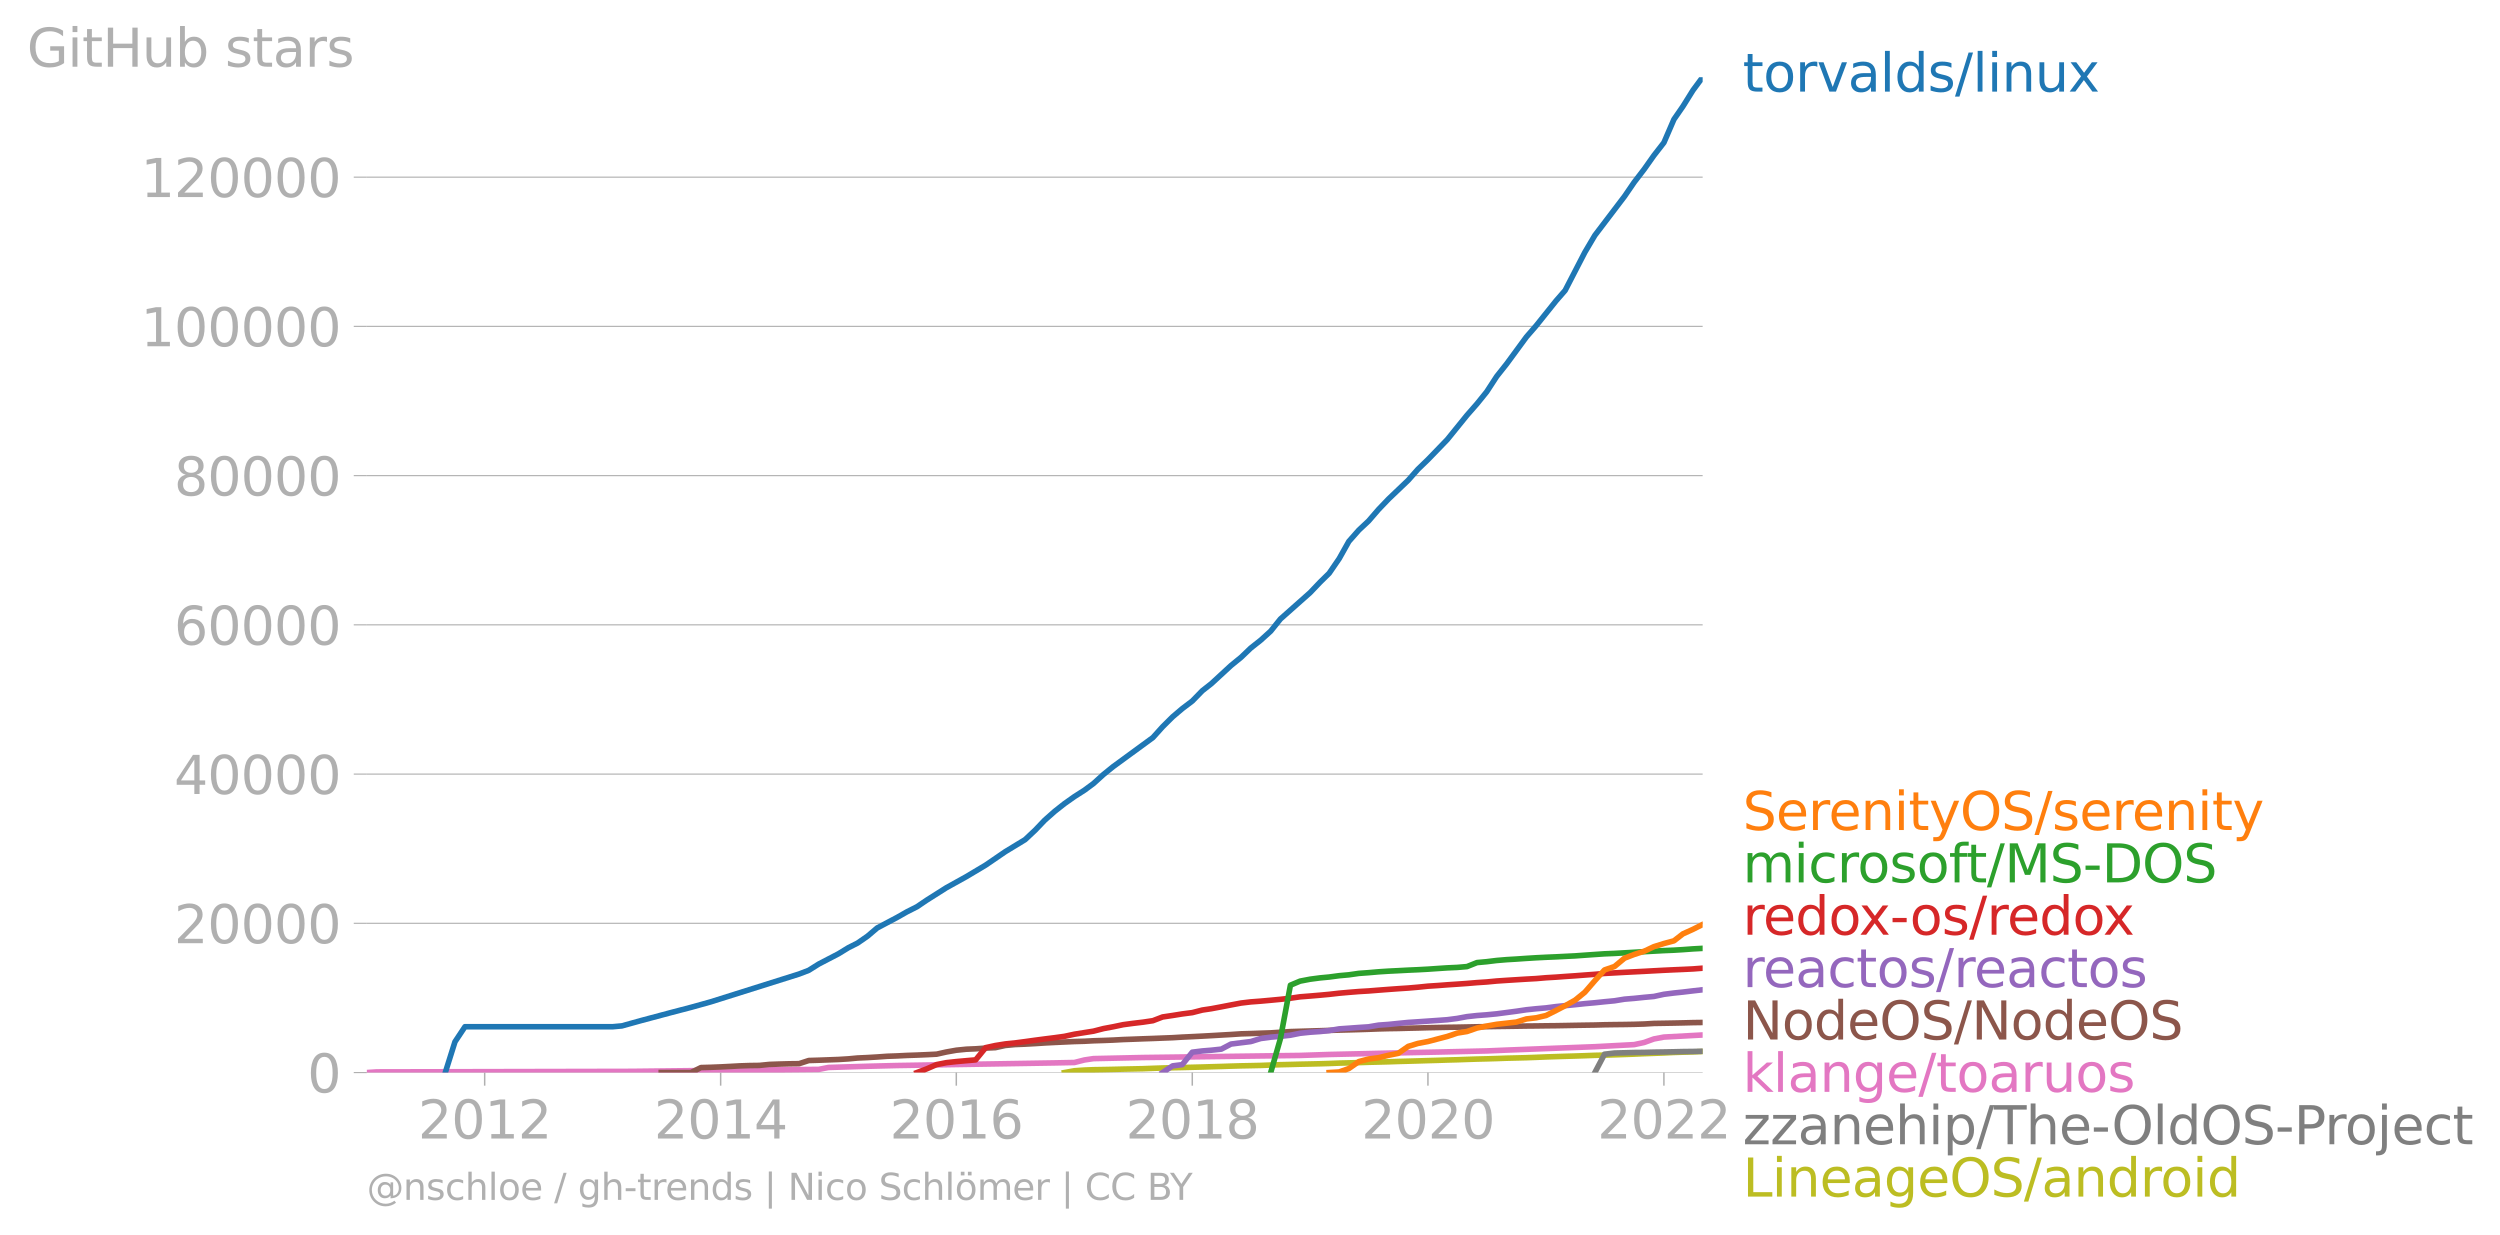 <?xml version="1.0" encoding="utf-8" standalone="no"?>
<!DOCTYPE svg PUBLIC "-//W3C//DTD SVG 1.1//EN"
  "http://www.w3.org/Graphics/SVG/1.1/DTD/svg11.dtd">
<svg xmlns:xlink="http://www.w3.org/1999/xlink" width="668.359pt" height="330.271pt" viewBox="0 0 668.359 330.271" xmlns="http://www.w3.org/2000/svg" version="1.1">
 <defs>
  <style type="text/css">*{stroke-linejoin: round; stroke-linecap: butt}</style>
 </defs>
 <g id="figure_1">
  <g id="patch_1">
   <path d="M 0 330.271 
L 668.359 330.271 
L 668.359 0 
L 0 0 
L 0 330.271 
z
" style="fill: none"/>
  </g>
  <g id="axes_1">
   <g id="patch_2">
    <path d="M 98.073 286.743 
L 455.193 286.743 
L 455.193 20.631 
L 98.073 20.631 
L 98.073 286.743 
z
" style="fill: none"/>
   </g>
   <g id="matplotlib.axis_1">
    <g id="xtick_1">
     <g id="line2d_1">
      <defs>
       <path id="m0964dd6531" d="M 0 0 
L 0 3.5 
" style="stroke: #b0b0b0; stroke-width: 0.4"/>
      </defs>
      <g>
       <use xlink:href="#m0964dd6531" x="129.574" y="286.743" style="fill: #b0b0b0; stroke: #b0b0b0; stroke-width: 0.4"/>
      </g>
     </g>
     <g id="text_1">
      <!-- 2012 -->
      <g style="fill: #b0b0b0" transform="translate(111.759 304.381)scale(0.14 -0.14)">
       <defs>
        <path id="DejaVuSans-32" d="M 1228 531 
L 3431 531 
L 3431 0 
L 469 0 
L 469 531 
Q 828 903 1448 1529 
Q 2069 2156 2228 2338 
Q 2531 2678 2651 2914 
Q 2772 3150 2772 3378 
Q 2772 3750 2511 3984 
Q 2250 4219 1831 4219 
Q 1534 4219 1204 4116 
Q 875 4013 500 3803 
L 500 4441 
Q 881 4594 1212 4672 
Q 1544 4750 1819 4750 
Q 2544 4750 2975 4387 
Q 3406 4025 3406 3419 
Q 3406 3131 3298 2873 
Q 3191 2616 2906 2266 
Q 2828 2175 2409 1742 
Q 1991 1309 1228 531 
z
" transform="scale(0.016)"/>
        <path id="DejaVuSans-30" d="M 2034 4250 
Q 1547 4250 1301 3770 
Q 1056 3291 1056 2328 
Q 1056 1369 1301 889 
Q 1547 409 2034 409 
Q 2525 409 2770 889 
Q 3016 1369 3016 2328 
Q 3016 3291 2770 3770 
Q 2525 4250 2034 4250 
z
M 2034 4750 
Q 2819 4750 3233 4129 
Q 3647 3509 3647 2328 
Q 3647 1150 3233 529 
Q 2819 -91 2034 -91 
Q 1250 -91 836 529 
Q 422 1150 422 2328 
Q 422 3509 836 4129 
Q 1250 4750 2034 4750 
z
" transform="scale(0.016)"/>
        <path id="DejaVuSans-31" d="M 794 531 
L 1825 531 
L 1825 4091 
L 703 3866 
L 703 4441 
L 1819 4666 
L 2450 4666 
L 2450 531 
L 3481 531 
L 3481 0 
L 794 0 
L 794 531 
z
" transform="scale(0.016)"/>
       </defs>
       <use xlink:href="#DejaVuSans-32"/>
       <use xlink:href="#DejaVuSans-30" x="63.623"/>
       <use xlink:href="#DejaVuSans-31" x="127.246"/>
       <use xlink:href="#DejaVuSans-32" x="190.869"/>
      </g>
     </g>
    </g>
    <g id="xtick_2">
     <g id="line2d_2">
      <g>
       <use xlink:href="#m0964dd6531" x="192.661" y="286.743" style="fill: #b0b0b0; stroke: #b0b0b0; stroke-width: 0.4"/>
      </g>
     </g>
     <g id="text_2">
      <!-- 2014 -->
      <g style="fill: #b0b0b0" transform="translate(174.846 304.381)scale(0.14 -0.14)">
       <defs>
        <path id="DejaVuSans-34" d="M 2419 4116 
L 825 1625 
L 2419 1625 
L 2419 4116 
z
M 2253 4666 
L 3047 4666 
L 3047 1625 
L 3713 1625 
L 3713 1100 
L 3047 1100 
L 3047 0 
L 2419 0 
L 2419 1100 
L 313 1100 
L 313 1709 
L 2253 4666 
z
" transform="scale(0.016)"/>
       </defs>
       <use xlink:href="#DejaVuSans-32"/>
       <use xlink:href="#DejaVuSans-30" x="63.623"/>
       <use xlink:href="#DejaVuSans-31" x="127.246"/>
       <use xlink:href="#DejaVuSans-34" x="190.869"/>
      </g>
     </g>
    </g>
    <g id="xtick_3">
     <g id="line2d_3">
      <g>
       <use xlink:href="#m0964dd6531" x="255.662" y="286.743" style="fill: #b0b0b0; stroke: #b0b0b0; stroke-width: 0.4"/>
      </g>
     </g>
     <g id="text_3">
      <!-- 2016 -->
      <g style="fill: #b0b0b0" transform="translate(237.847 304.381)scale(0.14 -0.14)">
       <defs>
        <path id="DejaVuSans-36" d="M 2113 2584 
Q 1688 2584 1439 2293 
Q 1191 2003 1191 1497 
Q 1191 994 1439 701 
Q 1688 409 2113 409 
Q 2538 409 2786 701 
Q 3034 994 3034 1497 
Q 3034 2003 2786 2293 
Q 2538 2584 2113 2584 
z
M 3366 4563 
L 3366 3988 
Q 3128 4100 2886 4159 
Q 2644 4219 2406 4219 
Q 1781 4219 1451 3797 
Q 1122 3375 1075 2522 
Q 1259 2794 1537 2939 
Q 1816 3084 2150 3084 
Q 2853 3084 3261 2657 
Q 3669 2231 3669 1497 
Q 3669 778 3244 343 
Q 2819 -91 2113 -91 
Q 1303 -91 875 529 
Q 447 1150 447 2328 
Q 447 3434 972 4092 
Q 1497 4750 2381 4750 
Q 2619 4750 2861 4703 
Q 3103 4656 3366 4563 
z
" transform="scale(0.016)"/>
       </defs>
       <use xlink:href="#DejaVuSans-32"/>
       <use xlink:href="#DejaVuSans-30" x="63.623"/>
       <use xlink:href="#DejaVuSans-31" x="127.246"/>
       <use xlink:href="#DejaVuSans-36" x="190.869"/>
      </g>
     </g>
    </g>
    <g id="xtick_4">
     <g id="line2d_4">
      <g>
       <use xlink:href="#m0964dd6531" x="318.749" y="286.743" style="fill: #b0b0b0; stroke: #b0b0b0; stroke-width: 0.4"/>
      </g>
     </g>
     <g id="text_4">
      <!-- 2018 -->
      <g style="fill: #b0b0b0" transform="translate(300.934 304.381)scale(0.14 -0.14)">
       <defs>
        <path id="DejaVuSans-38" d="M 2034 2216 
Q 1584 2216 1326 1975 
Q 1069 1734 1069 1313 
Q 1069 891 1326 650 
Q 1584 409 2034 409 
Q 2484 409 2743 651 
Q 3003 894 3003 1313 
Q 3003 1734 2745 1975 
Q 2488 2216 2034 2216 
z
M 1403 2484 
Q 997 2584 770 2862 
Q 544 3141 544 3541 
Q 544 4100 942 4425 
Q 1341 4750 2034 4750 
Q 2731 4750 3128 4425 
Q 3525 4100 3525 3541 
Q 3525 3141 3298 2862 
Q 3072 2584 2669 2484 
Q 3125 2378 3379 2068 
Q 3634 1759 3634 1313 
Q 3634 634 3220 271 
Q 2806 -91 2034 -91 
Q 1263 -91 848 271 
Q 434 634 434 1313 
Q 434 1759 690 2068 
Q 947 2378 1403 2484 
z
M 1172 3481 
Q 1172 3119 1398 2916 
Q 1625 2713 2034 2713 
Q 2441 2713 2670 2916 
Q 2900 3119 2900 3481 
Q 2900 3844 2670 4047 
Q 2441 4250 2034 4250 
Q 1625 4250 1398 4047 
Q 1172 3844 1172 3481 
z
" transform="scale(0.016)"/>
       </defs>
       <use xlink:href="#DejaVuSans-32"/>
       <use xlink:href="#DejaVuSans-30" x="63.623"/>
       <use xlink:href="#DejaVuSans-31" x="127.246"/>
       <use xlink:href="#DejaVuSans-38" x="190.869"/>
      </g>
     </g>
    </g>
    <g id="xtick_5">
     <g id="line2d_5">
      <g>
       <use xlink:href="#m0964dd6531" x="381.75" y="286.743" style="fill: #b0b0b0; stroke: #b0b0b0; stroke-width: 0.4"/>
      </g>
     </g>
     <g id="text_5">
      <!-- 2020 -->
      <g style="fill: #b0b0b0" transform="translate(363.935 304.381)scale(0.14 -0.14)">
       <use xlink:href="#DejaVuSans-32"/>
       <use xlink:href="#DejaVuSans-30" x="63.623"/>
       <use xlink:href="#DejaVuSans-32" x="127.246"/>
       <use xlink:href="#DejaVuSans-30" x="190.869"/>
      </g>
     </g>
    </g>
    <g id="xtick_6">
     <g id="line2d_6">
      <g>
       <use xlink:href="#m0964dd6531" x="444.837" y="286.743" style="fill: #b0b0b0; stroke: #b0b0b0; stroke-width: 0.4"/>
      </g>
     </g>
     <g id="text_6">
      <!-- 2022 -->
      <g style="fill: #b0b0b0" transform="translate(427.022 304.381)scale(0.14 -0.14)">
       <use xlink:href="#DejaVuSans-32"/>
       <use xlink:href="#DejaVuSans-30" x="63.623"/>
       <use xlink:href="#DejaVuSans-32" x="127.246"/>
       <use xlink:href="#DejaVuSans-32" x="190.869"/>
      </g>
     </g>
    </g>
   </g>
   <g id="matplotlib.axis_2">
    <g id="ytick_1">
     <g id="line2d_7">
      <path d="M 98.073 286.743 
L 455.193 286.743 
" clip-path="url(#pb797d789a6)" style="fill: none; stroke: #b0b0b0; stroke-width: 0.3; stroke-linecap: square"/>
     </g>
     <g id="line2d_8">
      <defs>
       <path id="m29c79abe06" d="M 0 0 
L -3.5 0 
" style="stroke: #b0b0b0; stroke-width: 0.3"/>
      </defs>
      <g>
       <use xlink:href="#m29c79abe06" x="98.073" y="286.743" style="fill: #b0b0b0; stroke: #b0b0b0; stroke-width: 0.3"/>
      </g>
     </g>
     <g id="text_7">
      <!-- 0 -->
      <g style="fill: #b0b0b0" transform="translate(82.166 292.062)scale(0.14 -0.14)">
       <use xlink:href="#DejaVuSans-30"/>
      </g>
     </g>
    </g>
    <g id="ytick_2">
     <g id="line2d_9">
      <path d="M 98.073 246.846 
L 455.193 246.846 
" clip-path="url(#pb797d789a6)" style="fill: none; stroke: #b0b0b0; stroke-width: 0.3; stroke-linecap: square"/>
     </g>
     <g id="line2d_10">
      <g>
       <use xlink:href="#m29c79abe06" x="98.073" y="246.846" style="fill: #b0b0b0; stroke: #b0b0b0; stroke-width: 0.3"/>
      </g>
     </g>
     <g id="text_8">
      <!-- 20000 -->
      <g style="fill: #b0b0b0" transform="translate(46.536 252.165)scale(0.14 -0.14)">
       <use xlink:href="#DejaVuSans-32"/>
       <use xlink:href="#DejaVuSans-30" x="63.623"/>
       <use xlink:href="#DejaVuSans-30" x="127.246"/>
       <use xlink:href="#DejaVuSans-30" x="190.869"/>
       <use xlink:href="#DejaVuSans-30" x="254.492"/>
      </g>
     </g>
    </g>
    <g id="ytick_3">
     <g id="line2d_11">
      <path d="M 98.073 206.949 
L 455.193 206.949 
" clip-path="url(#pb797d789a6)" style="fill: none; stroke: #b0b0b0; stroke-width: 0.3; stroke-linecap: square"/>
     </g>
     <g id="line2d_12">
      <g>
       <use xlink:href="#m29c79abe06" x="98.073" y="206.949" style="fill: #b0b0b0; stroke: #b0b0b0; stroke-width: 0.3"/>
      </g>
     </g>
     <g id="text_9">
      <!-- 40000 -->
      <g style="fill: #b0b0b0" transform="translate(46.536 212.268)scale(0.14 -0.14)">
       <use xlink:href="#DejaVuSans-34"/>
       <use xlink:href="#DejaVuSans-30" x="63.623"/>
       <use xlink:href="#DejaVuSans-30" x="127.246"/>
       <use xlink:href="#DejaVuSans-30" x="190.869"/>
       <use xlink:href="#DejaVuSans-30" x="254.492"/>
      </g>
     </g>
    </g>
    <g id="ytick_4">
     <g id="line2d_13">
      <path d="M 98.073 167.052 
L 455.193 167.052 
" clip-path="url(#pb797d789a6)" style="fill: none; stroke: #b0b0b0; stroke-width: 0.3; stroke-linecap: square"/>
     </g>
     <g id="line2d_14">
      <g>
       <use xlink:href="#m29c79abe06" x="98.073" y="167.052" style="fill: #b0b0b0; stroke: #b0b0b0; stroke-width: 0.3"/>
      </g>
     </g>
     <g id="text_10">
      <!-- 60000 -->
      <g style="fill: #b0b0b0" transform="translate(46.536 172.371)scale(0.14 -0.14)">
       <use xlink:href="#DejaVuSans-36"/>
       <use xlink:href="#DejaVuSans-30" x="63.623"/>
       <use xlink:href="#DejaVuSans-30" x="127.246"/>
       <use xlink:href="#DejaVuSans-30" x="190.869"/>
       <use xlink:href="#DejaVuSans-30" x="254.492"/>
      </g>
     </g>
    </g>
    <g id="ytick_5">
     <g id="line2d_15">
      <path d="M 98.073 127.155 
L 455.193 127.155 
" clip-path="url(#pb797d789a6)" style="fill: none; stroke: #b0b0b0; stroke-width: 0.3; stroke-linecap: square"/>
     </g>
     <g id="line2d_16">
      <g>
       <use xlink:href="#m29c79abe06" x="98.073" y="127.155" style="fill: #b0b0b0; stroke: #b0b0b0; stroke-width: 0.3"/>
      </g>
     </g>
     <g id="text_11">
      <!-- 80000 -->
      <g style="fill: #b0b0b0" transform="translate(46.536 132.474)scale(0.14 -0.14)">
       <use xlink:href="#DejaVuSans-38"/>
       <use xlink:href="#DejaVuSans-30" x="63.623"/>
       <use xlink:href="#DejaVuSans-30" x="127.246"/>
       <use xlink:href="#DejaVuSans-30" x="190.869"/>
       <use xlink:href="#DejaVuSans-30" x="254.492"/>
      </g>
     </g>
    </g>
    <g id="ytick_6">
     <g id="line2d_17">
      <path d="M 98.073 87.258 
L 455.193 87.258 
" clip-path="url(#pb797d789a6)" style="fill: none; stroke: #b0b0b0; stroke-width: 0.3; stroke-linecap: square"/>
     </g>
     <g id="line2d_18">
      <g>
       <use xlink:href="#m29c79abe06" x="98.073" y="87.258" style="fill: #b0b0b0; stroke: #b0b0b0; stroke-width: 0.3"/>
      </g>
     </g>
     <g id="text_12">
      <!-- 100000 -->
      <g style="fill: #b0b0b0" transform="translate(37.628 92.577)scale(0.14 -0.14)">
       <use xlink:href="#DejaVuSans-31"/>
       <use xlink:href="#DejaVuSans-30" x="63.623"/>
       <use xlink:href="#DejaVuSans-30" x="127.246"/>
       <use xlink:href="#DejaVuSans-30" x="190.869"/>
       <use xlink:href="#DejaVuSans-30" x="254.492"/>
       <use xlink:href="#DejaVuSans-30" x="318.115"/>
      </g>
     </g>
    </g>
    <g id="ytick_7">
     <g id="line2d_19">
      <path d="M 98.073 47.361 
L 455.193 47.361 
" clip-path="url(#pb797d789a6)" style="fill: none; stroke: #b0b0b0; stroke-width: 0.3; stroke-linecap: square"/>
     </g>
     <g id="line2d_20">
      <g>
       <use xlink:href="#m29c79abe06" x="98.073" y="47.361" style="fill: #b0b0b0; stroke: #b0b0b0; stroke-width: 0.3"/>
      </g>
     </g>
     <g id="text_13">
      <!-- 120000 -->
      <g style="fill: #b0b0b0" transform="translate(37.628 52.679)scale(0.14 -0.14)">
       <use xlink:href="#DejaVuSans-31"/>
       <use xlink:href="#DejaVuSans-32" x="63.623"/>
       <use xlink:href="#DejaVuSans-30" x="127.246"/>
       <use xlink:href="#DejaVuSans-30" x="190.869"/>
       <use xlink:href="#DejaVuSans-30" x="254.492"/>
       <use xlink:href="#DejaVuSans-30" x="318.115"/>
      </g>
     </g>
    </g>
    <g id="text_14">
     <!-- GitHub stars -->
     <g style="fill: #b0b0b0" transform="translate(7.2 17.838)scale(0.14 -0.14)">
      <defs>
       <path id="DejaVuSans-47" d="M 3809 666 
L 3809 1919 
L 2778 1919 
L 2778 2438 
L 4434 2438 
L 4434 434 
Q 4069 175 3628 42 
Q 3188 -91 2688 -91 
Q 1594 -91 976 548 
Q 359 1188 359 2328 
Q 359 3472 976 4111 
Q 1594 4750 2688 4750 
Q 3144 4750 3555 4637 
Q 3966 4525 4313 4306 
L 4313 3634 
Q 3963 3931 3569 4081 
Q 3175 4231 2741 4231 
Q 1884 4231 1454 3753 
Q 1025 3275 1025 2328 
Q 1025 1384 1454 906 
Q 1884 428 2741 428 
Q 3075 428 3337 486 
Q 3600 544 3809 666 
z
" transform="scale(0.016)"/>
       <path id="DejaVuSans-69" d="M 603 3500 
L 1178 3500 
L 1178 0 
L 603 0 
L 603 3500 
z
M 603 4863 
L 1178 4863 
L 1178 4134 
L 603 4134 
L 603 4863 
z
" transform="scale(0.016)"/>
       <path id="DejaVuSans-74" d="M 1172 4494 
L 1172 3500 
L 2356 3500 
L 2356 3053 
L 1172 3053 
L 1172 1153 
Q 1172 725 1289 603 
Q 1406 481 1766 481 
L 2356 481 
L 2356 0 
L 1766 0 
Q 1100 0 847 248 
Q 594 497 594 1153 
L 594 3053 
L 172 3053 
L 172 3500 
L 594 3500 
L 594 4494 
L 1172 4494 
z
" transform="scale(0.016)"/>
       <path id="DejaVuSans-48" d="M 628 4666 
L 1259 4666 
L 1259 2753 
L 3553 2753 
L 3553 4666 
L 4184 4666 
L 4184 0 
L 3553 0 
L 3553 2222 
L 1259 2222 
L 1259 0 
L 628 0 
L 628 4666 
z
" transform="scale(0.016)"/>
       <path id="DejaVuSans-75" d="M 544 1381 
L 544 3500 
L 1119 3500 
L 1119 1403 
Q 1119 906 1312 657 
Q 1506 409 1894 409 
Q 2359 409 2629 706 
Q 2900 1003 2900 1516 
L 2900 3500 
L 3475 3500 
L 3475 0 
L 2900 0 
L 2900 538 
Q 2691 219 2414 64 
Q 2138 -91 1772 -91 
Q 1169 -91 856 284 
Q 544 659 544 1381 
z
M 1991 3584 
L 1991 3584 
z
" transform="scale(0.016)"/>
       <path id="DejaVuSans-62" d="M 3116 1747 
Q 3116 2381 2855 2742 
Q 2594 3103 2138 3103 
Q 1681 3103 1420 2742 
Q 1159 2381 1159 1747 
Q 1159 1113 1420 752 
Q 1681 391 2138 391 
Q 2594 391 2855 752 
Q 3116 1113 3116 1747 
z
M 1159 2969 
Q 1341 3281 1617 3432 
Q 1894 3584 2278 3584 
Q 2916 3584 3314 3078 
Q 3713 2572 3713 1747 
Q 3713 922 3314 415 
Q 2916 -91 2278 -91 
Q 1894 -91 1617 61 
Q 1341 213 1159 525 
L 1159 0 
L 581 0 
L 581 4863 
L 1159 4863 
L 1159 2969 
z
" transform="scale(0.016)"/>
       <path id="DejaVuSans-20" transform="scale(0.016)"/>
       <path id="DejaVuSans-73" d="M 2834 3397 
L 2834 2853 
Q 2591 2978 2328 3040 
Q 2066 3103 1784 3103 
Q 1356 3103 1142 2972 
Q 928 2841 928 2578 
Q 928 2378 1081 2264 
Q 1234 2150 1697 2047 
L 1894 2003 
Q 2506 1872 2764 1633 
Q 3022 1394 3022 966 
Q 3022 478 2636 193 
Q 2250 -91 1575 -91 
Q 1294 -91 989 -36 
Q 684 19 347 128 
L 347 722 
Q 666 556 975 473 
Q 1284 391 1588 391 
Q 1994 391 2212 530 
Q 2431 669 2431 922 
Q 2431 1156 2273 1281 
Q 2116 1406 1581 1522 
L 1381 1569 
Q 847 1681 609 1914 
Q 372 2147 372 2553 
Q 372 3047 722 3315 
Q 1072 3584 1716 3584 
Q 2034 3584 2315 3537 
Q 2597 3491 2834 3397 
z
" transform="scale(0.016)"/>
       <path id="DejaVuSans-61" d="M 2194 1759 
Q 1497 1759 1228 1600 
Q 959 1441 959 1056 
Q 959 750 1161 570 
Q 1363 391 1709 391 
Q 2188 391 2477 730 
Q 2766 1069 2766 1631 
L 2766 1759 
L 2194 1759 
z
M 3341 1997 
L 3341 0 
L 2766 0 
L 2766 531 
Q 2569 213 2275 61 
Q 1981 -91 1556 -91 
Q 1019 -91 701 211 
Q 384 513 384 1019 
Q 384 1609 779 1909 
Q 1175 2209 1959 2209 
L 2766 2209 
L 2766 2266 
Q 2766 2663 2505 2880 
Q 2244 3097 1772 3097 
Q 1472 3097 1187 3025 
Q 903 2953 641 2809 
L 641 3341 
Q 956 3463 1253 3523 
Q 1550 3584 1831 3584 
Q 2591 3584 2966 3190 
Q 3341 2797 3341 1997 
z
" transform="scale(0.016)"/>
       <path id="DejaVuSans-72" d="M 2631 2963 
Q 2534 3019 2420 3045 
Q 2306 3072 2169 3072 
Q 1681 3072 1420 2755 
Q 1159 2438 1159 1844 
L 1159 0 
L 581 0 
L 581 3500 
L 1159 3500 
L 1159 2956 
Q 1341 3275 1631 3429 
Q 1922 3584 2338 3584 
Q 2397 3584 2469 3576 
Q 2541 3569 2628 3553 
L 2631 2963 
z
" transform="scale(0.016)"/>
      </defs>
      <use xlink:href="#DejaVuSans-47"/>
      <use xlink:href="#DejaVuSans-69" x="77.49"/>
      <use xlink:href="#DejaVuSans-74" x="105.273"/>
      <use xlink:href="#DejaVuSans-48" x="144.482"/>
      <use xlink:href="#DejaVuSans-75" x="219.678"/>
      <use xlink:href="#DejaVuSans-62" x="283.057"/>
      <use xlink:href="#DejaVuSans-20" x="346.533"/>
      <use xlink:href="#DejaVuSans-73" x="378.32"/>
      <use xlink:href="#DejaVuSans-74" x="430.42"/>
      <use xlink:href="#DejaVuSans-61" x="469.629"/>
      <use xlink:href="#DejaVuSans-72" x="530.908"/>
      <use xlink:href="#DejaVuSans-73" x="572.021"/>
     </g>
    </g>
   </g>
   <g id="line2d_21">
    <path d="M 284.573 286.743 
L 287.248 286.259 
L 289.924 286.075 
L 292.34 285.983 
L 295.016 285.938 
L 297.605 285.884 
L 300.28 285.82 
L 302.869 285.766 
L 305.544 285.71 
L 308.22 285.61 
L 310.809 285.521 
L 313.484 285.451 
L 316.073 285.397 
L 318.749 285.329 
L 321.424 285.259 
L 323.841 285.187 
L 326.516 285.11 
L 329.105 285.024 
L 331.78 284.948 
L 334.37 284.896 
L 337.045 284.836 
L 339.72 284.735 
L 342.309 284.639 
L 344.985 284.577 
L 347.574 284.507 
L 350.249 284.453 
L 352.925 284.39 
L 355.341 284.318 
L 358.016 284.214 
L 360.606 284.152 
L 363.281 284.082 
L 365.87 283.997 
L 368.545 283.933 
L 371.221 283.863 
L 373.81 283.775 
L 376.485 283.703 
L 379.074 283.63 
L 381.75 283.546 
L 384.425 283.472 
L 386.928 283.388 
L 389.603 283.318 
L 392.192 283.225 
L 394.868 283.139 
L 397.457 283.075 
L 400.132 282.997 
L 402.807 282.901 
L 405.397 282.838 
L 408.072 282.77 
L 410.661 282.674 
L 413.336 282.562 
L 416.012 282.476 
L 418.428 282.399 
L 421.104 282.321 
L 423.693 282.237 
L 426.368 282.135 
L 428.957 282.08 
L 431.633 282.002 
L 434.308 281.91 
L 436.897 281.814 
L 439.572 281.696 
L 442.161 281.599 
L 444.837 281.497 
L 447.512 281.369 
L 449.929 281.294 
L 452.604 281.214 
L 455.193 281.108 
" clip-path="url(#pb797d789a6)" style="fill: none; stroke: #bcbd22; stroke-width: 1.5; stroke-linecap: square"/>
   </g>
   <g id="line2d_22">
    <path d="M 426.368 286.743 
L 428.957 281.834 
L 431.633 281.521 
L 434.308 281.453 
L 436.897 281.381 
L 439.572 281.353 
L 442.161 281.28 
L 444.837 281.238 
L 447.512 281.188 
L 449.929 281.13 
L 452.604 281.098 
L 455.193 281.05 
" clip-path="url(#pb797d789a6)" style="fill: none; stroke: #7f7f7f; stroke-width: 1.5; stroke-linecap: square"/>
   </g>
   <g id="line2d_23">
    <path d="M 98.073 286.743 
L 100.749 286.568 
L 168.928 286.422 
L 195.336 286.115 
L 218.897 285.89 
L 221.486 285.379 
L 231.928 285.06 
L 239.782 284.862 
L 281.984 284.16 
L 287.248 284.052 
L 289.924 283.374 
L 292.34 283.013 
L 305.544 282.722 
L 347.574 282.163 
L 355.341 281.906 
L 365.87 281.671 
L 376.485 281.421 
L 384.425 281.26 
L 397.457 280.958 
L 402.807 280.735 
L 426.368 279.829 
L 436.897 279.271 
L 439.572 278.696 
L 442.161 277.757 
L 444.837 277.254 
L 455.193 276.693 
L 455.193 276.693 
" clip-path="url(#pb797d789a6)" style="fill: none; stroke: #e377c2; stroke-width: 1.5; stroke-linecap: square"/>
   </g>
   <g id="text_15">
    <!-- torvalds/linux -->
    <g style="fill: #1f77b4" transform="translate(465.907 24.495)scale(0.14 -0.14)">
     <defs>
      <path id="DejaVuSans-6f" d="M 1959 3097 
Q 1497 3097 1228 2736 
Q 959 2375 959 1747 
Q 959 1119 1226 758 
Q 1494 397 1959 397 
Q 2419 397 2687 759 
Q 2956 1122 2956 1747 
Q 2956 2369 2687 2733 
Q 2419 3097 1959 3097 
z
M 1959 3584 
Q 2709 3584 3137 3096 
Q 3566 2609 3566 1747 
Q 3566 888 3137 398 
Q 2709 -91 1959 -91 
Q 1206 -91 779 398 
Q 353 888 353 1747 
Q 353 2609 779 3096 
Q 1206 3584 1959 3584 
z
" transform="scale(0.016)"/>
      <path id="DejaVuSans-76" d="M 191 3500 
L 800 3500 
L 1894 563 
L 2988 3500 
L 3597 3500 
L 2284 0 
L 1503 0 
L 191 3500 
z
" transform="scale(0.016)"/>
      <path id="DejaVuSans-6c" d="M 603 4863 
L 1178 4863 
L 1178 0 
L 603 0 
L 603 4863 
z
" transform="scale(0.016)"/>
      <path id="DejaVuSans-64" d="M 2906 2969 
L 2906 4863 
L 3481 4863 
L 3481 0 
L 2906 0 
L 2906 525 
Q 2725 213 2448 61 
Q 2172 -91 1784 -91 
Q 1150 -91 751 415 
Q 353 922 353 1747 
Q 353 2572 751 3078 
Q 1150 3584 1784 3584 
Q 2172 3584 2448 3432 
Q 2725 3281 2906 2969 
z
M 947 1747 
Q 947 1113 1208 752 
Q 1469 391 1925 391 
Q 2381 391 2643 752 
Q 2906 1113 2906 1747 
Q 2906 2381 2643 2742 
Q 2381 3103 1925 3103 
Q 1469 3103 1208 2742 
Q 947 2381 947 1747 
z
" transform="scale(0.016)"/>
      <path id="DejaVuSans-2f" d="M 1625 4666 
L 2156 4666 
L 531 -594 
L 0 -594 
L 1625 4666 
z
" transform="scale(0.016)"/>
      <path id="DejaVuSans-6e" d="M 3513 2113 
L 3513 0 
L 2938 0 
L 2938 2094 
Q 2938 2591 2744 2837 
Q 2550 3084 2163 3084 
Q 1697 3084 1428 2787 
Q 1159 2491 1159 1978 
L 1159 0 
L 581 0 
L 581 3500 
L 1159 3500 
L 1159 2956 
Q 1366 3272 1645 3428 
Q 1925 3584 2291 3584 
Q 2894 3584 3203 3211 
Q 3513 2838 3513 2113 
z
" transform="scale(0.016)"/>
      <path id="DejaVuSans-78" d="M 3513 3500 
L 2247 1797 
L 3578 0 
L 2900 0 
L 1881 1375 
L 863 0 
L 184 0 
L 1544 1831 
L 300 3500 
L 978 3500 
L 1906 2253 
L 2834 3500 
L 3513 3500 
z
" transform="scale(0.016)"/>
     </defs>
     <use xlink:href="#DejaVuSans-74"/>
     <use xlink:href="#DejaVuSans-6f" x="39.209"/>
     <use xlink:href="#DejaVuSans-72" x="100.391"/>
     <use xlink:href="#DejaVuSans-76" x="141.504"/>
     <use xlink:href="#DejaVuSans-61" x="200.684"/>
     <use xlink:href="#DejaVuSans-6c" x="261.963"/>
     <use xlink:href="#DejaVuSans-64" x="289.746"/>
     <use xlink:href="#DejaVuSans-73" x="353.223"/>
     <use xlink:href="#DejaVuSans-2f" x="405.322"/>
     <use xlink:href="#DejaVuSans-6c" x="439.014"/>
     <use xlink:href="#DejaVuSans-69" x="466.797"/>
     <use xlink:href="#DejaVuSans-6e" x="494.58"/>
     <use xlink:href="#DejaVuSans-75" x="557.959"/>
     <use xlink:href="#DejaVuSans-78" x="621.338"/>
    </g>
   </g>
   <g id="text_16">
    <!-- SerenityOS/serenity -->
    <g style="fill: #ff7f0e" transform="translate(465.907 221.904)scale(0.14 -0.14)">
     <defs>
      <path id="DejaVuSans-53" d="M 3425 4513 
L 3425 3897 
Q 3066 4069 2747 4153 
Q 2428 4238 2131 4238 
Q 1616 4238 1336 4038 
Q 1056 3838 1056 3469 
Q 1056 3159 1242 3001 
Q 1428 2844 1947 2747 
L 2328 2669 
Q 3034 2534 3370 2195 
Q 3706 1856 3706 1288 
Q 3706 609 3251 259 
Q 2797 -91 1919 -91 
Q 1588 -91 1214 -16 
Q 841 59 441 206 
L 441 856 
Q 825 641 1194 531 
Q 1563 422 1919 422 
Q 2459 422 2753 634 
Q 3047 847 3047 1241 
Q 3047 1584 2836 1778 
Q 2625 1972 2144 2069 
L 1759 2144 
Q 1053 2284 737 2584 
Q 422 2884 422 3419 
Q 422 4038 858 4394 
Q 1294 4750 2059 4750 
Q 2388 4750 2728 4690 
Q 3069 4631 3425 4513 
z
" transform="scale(0.016)"/>
      <path id="DejaVuSans-65" d="M 3597 1894 
L 3597 1613 
L 953 1613 
Q 991 1019 1311 708 
Q 1631 397 2203 397 
Q 2534 397 2845 478 
Q 3156 559 3463 722 
L 3463 178 
Q 3153 47 2828 -22 
Q 2503 -91 2169 -91 
Q 1331 -91 842 396 
Q 353 884 353 1716 
Q 353 2575 817 3079 
Q 1281 3584 2069 3584 
Q 2775 3584 3186 3129 
Q 3597 2675 3597 1894 
z
M 3022 2063 
Q 3016 2534 2758 2815 
Q 2500 3097 2075 3097 
Q 1594 3097 1305 2825 
Q 1016 2553 972 2059 
L 3022 2063 
z
" transform="scale(0.016)"/>
      <path id="DejaVuSans-79" d="M 2059 -325 
Q 1816 -950 1584 -1140 
Q 1353 -1331 966 -1331 
L 506 -1331 
L 506 -850 
L 844 -850 
Q 1081 -850 1212 -737 
Q 1344 -625 1503 -206 
L 1606 56 
L 191 3500 
L 800 3500 
L 1894 763 
L 2988 3500 
L 3597 3500 
L 2059 -325 
z
" transform="scale(0.016)"/>
      <path id="DejaVuSans-4f" d="M 2522 4238 
Q 1834 4238 1429 3725 
Q 1025 3213 1025 2328 
Q 1025 1447 1429 934 
Q 1834 422 2522 422 
Q 3209 422 3611 934 
Q 4013 1447 4013 2328 
Q 4013 3213 3611 3725 
Q 3209 4238 2522 4238 
z
M 2522 4750 
Q 3503 4750 4090 4092 
Q 4678 3434 4678 2328 
Q 4678 1225 4090 567 
Q 3503 -91 2522 -91 
Q 1538 -91 948 565 
Q 359 1222 359 2328 
Q 359 3434 948 4092 
Q 1538 4750 2522 4750 
z
" transform="scale(0.016)"/>
     </defs>
     <use xlink:href="#DejaVuSans-53"/>
     <use xlink:href="#DejaVuSans-65" x="63.477"/>
     <use xlink:href="#DejaVuSans-72" x="125"/>
     <use xlink:href="#DejaVuSans-65" x="163.863"/>
     <use xlink:href="#DejaVuSans-6e" x="225.387"/>
     <use xlink:href="#DejaVuSans-69" x="288.766"/>
     <use xlink:href="#DejaVuSans-74" x="316.549"/>
     <use xlink:href="#DejaVuSans-79" x="355.758"/>
     <use xlink:href="#DejaVuSans-4f" x="414.938"/>
     <use xlink:href="#DejaVuSans-53" x="493.648"/>
     <use xlink:href="#DejaVuSans-2f" x="557.125"/>
     <use xlink:href="#DejaVuSans-73" x="590.816"/>
     <use xlink:href="#DejaVuSans-65" x="642.916"/>
     <use xlink:href="#DejaVuSans-72" x="704.439"/>
     <use xlink:href="#DejaVuSans-65" x="743.303"/>
     <use xlink:href="#DejaVuSans-6e" x="804.826"/>
     <use xlink:href="#DejaVuSans-69" x="868.205"/>
     <use xlink:href="#DejaVuSans-74" x="895.988"/>
     <use xlink:href="#DejaVuSans-79" x="935.197"/>
    </g>
   </g>
   <g id="text_17">
    <!-- microsoft/MS-DOS -->
    <g style="fill: #2ca02c" transform="translate(465.907 235.904)scale(0.14 -0.14)">
     <defs>
      <path id="DejaVuSans-6d" d="M 3328 2828 
Q 3544 3216 3844 3400 
Q 4144 3584 4550 3584 
Q 5097 3584 5394 3201 
Q 5691 2819 5691 2113 
L 5691 0 
L 5113 0 
L 5113 2094 
Q 5113 2597 4934 2840 
Q 4756 3084 4391 3084 
Q 3944 3084 3684 2787 
Q 3425 2491 3425 1978 
L 3425 0 
L 2847 0 
L 2847 2094 
Q 2847 2600 2669 2842 
Q 2491 3084 2119 3084 
Q 1678 3084 1418 2786 
Q 1159 2488 1159 1978 
L 1159 0 
L 581 0 
L 581 3500 
L 1159 3500 
L 1159 2956 
Q 1356 3278 1631 3431 
Q 1906 3584 2284 3584 
Q 2666 3584 2933 3390 
Q 3200 3197 3328 2828 
z
" transform="scale(0.016)"/>
      <path id="DejaVuSans-63" d="M 3122 3366 
L 3122 2828 
Q 2878 2963 2633 3030 
Q 2388 3097 2138 3097 
Q 1578 3097 1268 2742 
Q 959 2388 959 1747 
Q 959 1106 1268 751 
Q 1578 397 2138 397 
Q 2388 397 2633 464 
Q 2878 531 3122 666 
L 3122 134 
Q 2881 22 2623 -34 
Q 2366 -91 2075 -91 
Q 1284 -91 818 406 
Q 353 903 353 1747 
Q 353 2603 823 3093 
Q 1294 3584 2113 3584 
Q 2378 3584 2631 3529 
Q 2884 3475 3122 3366 
z
" transform="scale(0.016)"/>
      <path id="DejaVuSans-66" d="M 2375 4863 
L 2375 4384 
L 1825 4384 
Q 1516 4384 1395 4259 
Q 1275 4134 1275 3809 
L 1275 3500 
L 2222 3500 
L 2222 3053 
L 1275 3053 
L 1275 0 
L 697 0 
L 697 3053 
L 147 3053 
L 147 3500 
L 697 3500 
L 697 3744 
Q 697 4328 969 4595 
Q 1241 4863 1831 4863 
L 2375 4863 
z
" transform="scale(0.016)"/>
      <path id="DejaVuSans-4d" d="M 628 4666 
L 1569 4666 
L 2759 1491 
L 3956 4666 
L 4897 4666 
L 4897 0 
L 4281 0 
L 4281 4097 
L 3078 897 
L 2444 897 
L 1241 4097 
L 1241 0 
L 628 0 
L 628 4666 
z
" transform="scale(0.016)"/>
      <path id="DejaVuSans-2d" d="M 313 2009 
L 1997 2009 
L 1997 1497 
L 313 1497 
L 313 2009 
z
" transform="scale(0.016)"/>
      <path id="DejaVuSans-44" d="M 1259 4147 
L 1259 519 
L 2022 519 
Q 2988 519 3436 956 
Q 3884 1394 3884 2338 
Q 3884 3275 3436 3711 
Q 2988 4147 2022 4147 
L 1259 4147 
z
M 628 4666 
L 1925 4666 
Q 3281 4666 3915 4102 
Q 4550 3538 4550 2338 
Q 4550 1131 3912 565 
Q 3275 0 1925 0 
L 628 0 
L 628 4666 
z
" transform="scale(0.016)"/>
     </defs>
     <use xlink:href="#DejaVuSans-6d"/>
     <use xlink:href="#DejaVuSans-69" x="97.412"/>
     <use xlink:href="#DejaVuSans-63" x="125.195"/>
     <use xlink:href="#DejaVuSans-72" x="180.176"/>
     <use xlink:href="#DejaVuSans-6f" x="219.039"/>
     <use xlink:href="#DejaVuSans-73" x="280.221"/>
     <use xlink:href="#DejaVuSans-6f" x="332.32"/>
     <use xlink:href="#DejaVuSans-66" x="393.502"/>
     <use xlink:href="#DejaVuSans-74" x="426.957"/>
     <use xlink:href="#DejaVuSans-2f" x="466.166"/>
     <use xlink:href="#DejaVuSans-4d" x="499.857"/>
     <use xlink:href="#DejaVuSans-53" x="586.137"/>
     <use xlink:href="#DejaVuSans-2d" x="649.613"/>
     <use xlink:href="#DejaVuSans-44" x="685.697"/>
     <use xlink:href="#DejaVuSans-4f" x="762.699"/>
     <use xlink:href="#DejaVuSans-53" x="841.41"/>
    </g>
   </g>
   <g id="text_18">
    <!-- redox-os/redox -->
    <g style="fill: #d62728" transform="translate(465.907 249.904)scale(0.14 -0.14)">
     <use xlink:href="#DejaVuSans-72"/>
     <use xlink:href="#DejaVuSans-65" x="38.863"/>
     <use xlink:href="#DejaVuSans-64" x="100.387"/>
     <use xlink:href="#DejaVuSans-6f" x="163.863"/>
     <use xlink:href="#DejaVuSans-78" x="221.92"/>
     <use xlink:href="#DejaVuSans-2d" x="281.1"/>
     <use xlink:href="#DejaVuSans-6f" x="319.059"/>
     <use xlink:href="#DejaVuSans-73" x="380.24"/>
     <use xlink:href="#DejaVuSans-2f" x="432.34"/>
     <use xlink:href="#DejaVuSans-72" x="466.031"/>
     <use xlink:href="#DejaVuSans-65" x="504.895"/>
     <use xlink:href="#DejaVuSans-64" x="566.418"/>
     <use xlink:href="#DejaVuSans-6f" x="629.895"/>
     <use xlink:href="#DejaVuSans-78" x="687.951"/>
    </g>
   </g>
   <g id="text_19">
    <!-- reactos/reactos -->
    <g style="fill: #9467bd" transform="translate(465.907 263.904)scale(0.14 -0.14)">
     <use xlink:href="#DejaVuSans-72"/>
     <use xlink:href="#DejaVuSans-65" x="38.863"/>
     <use xlink:href="#DejaVuSans-61" x="100.387"/>
     <use xlink:href="#DejaVuSans-63" x="161.666"/>
     <use xlink:href="#DejaVuSans-74" x="216.646"/>
     <use xlink:href="#DejaVuSans-6f" x="255.855"/>
     <use xlink:href="#DejaVuSans-73" x="317.037"/>
     <use xlink:href="#DejaVuSans-2f" x="369.137"/>
     <use xlink:href="#DejaVuSans-72" x="402.828"/>
     <use xlink:href="#DejaVuSans-65" x="441.691"/>
     <use xlink:href="#DejaVuSans-61" x="503.215"/>
     <use xlink:href="#DejaVuSans-63" x="564.494"/>
     <use xlink:href="#DejaVuSans-74" x="619.475"/>
     <use xlink:href="#DejaVuSans-6f" x="658.684"/>
     <use xlink:href="#DejaVuSans-73" x="719.865"/>
    </g>
   </g>
   <g id="text_20">
    <!-- NodeOS/NodeOS -->
    <g style="fill: #8c564b" transform="translate(465.907 277.904)scale(0.14 -0.14)">
     <defs>
      <path id="DejaVuSans-4e" d="M 628 4666 
L 1478 4666 
L 3547 763 
L 3547 4666 
L 4159 4666 
L 4159 0 
L 3309 0 
L 1241 3903 
L 1241 0 
L 628 0 
L 628 4666 
z
" transform="scale(0.016)"/>
     </defs>
     <use xlink:href="#DejaVuSans-4e"/>
     <use xlink:href="#DejaVuSans-6f" x="74.805"/>
     <use xlink:href="#DejaVuSans-64" x="135.986"/>
     <use xlink:href="#DejaVuSans-65" x="199.463"/>
     <use xlink:href="#DejaVuSans-4f" x="260.986"/>
     <use xlink:href="#DejaVuSans-53" x="339.697"/>
     <use xlink:href="#DejaVuSans-2f" x="403.174"/>
     <use xlink:href="#DejaVuSans-4e" x="436.865"/>
     <use xlink:href="#DejaVuSans-6f" x="511.67"/>
     <use xlink:href="#DejaVuSans-64" x="572.852"/>
     <use xlink:href="#DejaVuSans-65" x="636.328"/>
     <use xlink:href="#DejaVuSans-4f" x="697.852"/>
     <use xlink:href="#DejaVuSans-53" x="776.562"/>
    </g>
   </g>
   <g id="text_21">
    <!-- klange/toaruos -->
    <g style="fill: #e377c2" transform="translate(465.907 291.904)scale(0.14 -0.14)">
     <defs>
      <path id="DejaVuSans-6b" d="M 581 4863 
L 1159 4863 
L 1159 1991 
L 2875 3500 
L 3609 3500 
L 1753 1863 
L 3688 0 
L 2938 0 
L 1159 1709 
L 1159 0 
L 581 0 
L 581 4863 
z
" transform="scale(0.016)"/>
      <path id="DejaVuSans-67" d="M 2906 1791 
Q 2906 2416 2648 2759 
Q 2391 3103 1925 3103 
Q 1463 3103 1205 2759 
Q 947 2416 947 1791 
Q 947 1169 1205 825 
Q 1463 481 1925 481 
Q 2391 481 2648 825 
Q 2906 1169 2906 1791 
z
M 3481 434 
Q 3481 -459 3084 -895 
Q 2688 -1331 1869 -1331 
Q 1566 -1331 1297 -1286 
Q 1028 -1241 775 -1147 
L 775 -588 
Q 1028 -725 1275 -790 
Q 1522 -856 1778 -856 
Q 2344 -856 2625 -561 
Q 2906 -266 2906 331 
L 2906 616 
Q 2728 306 2450 153 
Q 2172 0 1784 0 
Q 1141 0 747 490 
Q 353 981 353 1791 
Q 353 2603 747 3093 
Q 1141 3584 1784 3584 
Q 2172 3584 2450 3431 
Q 2728 3278 2906 2969 
L 2906 3500 
L 3481 3500 
L 3481 434 
z
" transform="scale(0.016)"/>
     </defs>
     <use xlink:href="#DejaVuSans-6b"/>
     <use xlink:href="#DejaVuSans-6c" x="57.91"/>
     <use xlink:href="#DejaVuSans-61" x="85.693"/>
     <use xlink:href="#DejaVuSans-6e" x="146.973"/>
     <use xlink:href="#DejaVuSans-67" x="210.352"/>
     <use xlink:href="#DejaVuSans-65" x="273.828"/>
     <use xlink:href="#DejaVuSans-2f" x="335.352"/>
     <use xlink:href="#DejaVuSans-74" x="369.043"/>
     <use xlink:href="#DejaVuSans-6f" x="408.252"/>
     <use xlink:href="#DejaVuSans-61" x="469.434"/>
     <use xlink:href="#DejaVuSans-72" x="530.713"/>
     <use xlink:href="#DejaVuSans-75" x="571.826"/>
     <use xlink:href="#DejaVuSans-6f" x="635.205"/>
     <use xlink:href="#DejaVuSans-73" x="696.387"/>
    </g>
   </g>
   <g id="text_22">
    <!-- zzanehip/The-OldOS-Project -->
    <g style="fill: #7f7f7f" transform="translate(465.907 305.904)scale(0.14 -0.14)">
     <defs>
      <path id="DejaVuSans-7a" d="M 353 3500 
L 3084 3500 
L 3084 2975 
L 922 459 
L 3084 459 
L 3084 0 
L 275 0 
L 275 525 
L 2438 3041 
L 353 3041 
L 353 3500 
z
" transform="scale(0.016)"/>
      <path id="DejaVuSans-68" d="M 3513 2113 
L 3513 0 
L 2938 0 
L 2938 2094 
Q 2938 2591 2744 2837 
Q 2550 3084 2163 3084 
Q 1697 3084 1428 2787 
Q 1159 2491 1159 1978 
L 1159 0 
L 581 0 
L 581 4863 
L 1159 4863 
L 1159 2956 
Q 1366 3272 1645 3428 
Q 1925 3584 2291 3584 
Q 2894 3584 3203 3211 
Q 3513 2838 3513 2113 
z
" transform="scale(0.016)"/>
      <path id="DejaVuSans-70" d="M 1159 525 
L 1159 -1331 
L 581 -1331 
L 581 3500 
L 1159 3500 
L 1159 2969 
Q 1341 3281 1617 3432 
Q 1894 3584 2278 3584 
Q 2916 3584 3314 3078 
Q 3713 2572 3713 1747 
Q 3713 922 3314 415 
Q 2916 -91 2278 -91 
Q 1894 -91 1617 61 
Q 1341 213 1159 525 
z
M 3116 1747 
Q 3116 2381 2855 2742 
Q 2594 3103 2138 3103 
Q 1681 3103 1420 2742 
Q 1159 2381 1159 1747 
Q 1159 1113 1420 752 
Q 1681 391 2138 391 
Q 2594 391 2855 752 
Q 3116 1113 3116 1747 
z
" transform="scale(0.016)"/>
      <path id="DejaVuSans-54" d="M -19 4666 
L 3928 4666 
L 3928 4134 
L 2272 4134 
L 2272 0 
L 1638 0 
L 1638 4134 
L -19 4134 
L -19 4666 
z
" transform="scale(0.016)"/>
      <path id="DejaVuSans-50" d="M 1259 4147 
L 1259 2394 
L 2053 2394 
Q 2494 2394 2734 2622 
Q 2975 2850 2975 3272 
Q 2975 3691 2734 3919 
Q 2494 4147 2053 4147 
L 1259 4147 
z
M 628 4666 
L 2053 4666 
Q 2838 4666 3239 4311 
Q 3641 3956 3641 3272 
Q 3641 2581 3239 2228 
Q 2838 1875 2053 1875 
L 1259 1875 
L 1259 0 
L 628 0 
L 628 4666 
z
" transform="scale(0.016)"/>
      <path id="DejaVuSans-6a" d="M 603 3500 
L 1178 3500 
L 1178 -63 
Q 1178 -731 923 -1031 
Q 669 -1331 103 -1331 
L -116 -1331 
L -116 -844 
L 38 -844 
Q 366 -844 484 -692 
Q 603 -541 603 -63 
L 603 3500 
z
M 603 4863 
L 1178 4863 
L 1178 4134 
L 603 4134 
L 603 4863 
z
" transform="scale(0.016)"/>
     </defs>
     <use xlink:href="#DejaVuSans-7a"/>
     <use xlink:href="#DejaVuSans-7a" x="52.49"/>
     <use xlink:href="#DejaVuSans-61" x="104.98"/>
     <use xlink:href="#DejaVuSans-6e" x="166.26"/>
     <use xlink:href="#DejaVuSans-65" x="229.639"/>
     <use xlink:href="#DejaVuSans-68" x="291.162"/>
     <use xlink:href="#DejaVuSans-69" x="354.541"/>
     <use xlink:href="#DejaVuSans-70" x="382.324"/>
     <use xlink:href="#DejaVuSans-2f" x="445.801"/>
     <use xlink:href="#DejaVuSans-54" x="479.492"/>
     <use xlink:href="#DejaVuSans-68" x="540.576"/>
     <use xlink:href="#DejaVuSans-65" x="603.955"/>
     <use xlink:href="#DejaVuSans-2d" x="665.479"/>
     <use xlink:href="#DejaVuSans-4f" x="704.312"/>
     <use xlink:href="#DejaVuSans-6c" x="783.023"/>
     <use xlink:href="#DejaVuSans-64" x="810.807"/>
     <use xlink:href="#DejaVuSans-4f" x="874.283"/>
     <use xlink:href="#DejaVuSans-53" x="952.994"/>
     <use xlink:href="#DejaVuSans-2d" x="1016.471"/>
     <use xlink:href="#DejaVuSans-50" x="1052.555"/>
     <use xlink:href="#DejaVuSans-72" x="1111.107"/>
     <use xlink:href="#DejaVuSans-6f" x="1149.971"/>
     <use xlink:href="#DejaVuSans-6a" x="1211.152"/>
     <use xlink:href="#DejaVuSans-65" x="1238.936"/>
     <use xlink:href="#DejaVuSans-63" x="1300.459"/>
     <use xlink:href="#DejaVuSans-74" x="1355.439"/>
    </g>
   </g>
   <g id="text_23">
    <!-- LineageOS/android -->
    <g style="fill: #bcbd22" transform="translate(465.907 319.904)scale(0.14 -0.14)">
     <defs>
      <path id="DejaVuSans-4c" d="M 628 4666 
L 1259 4666 
L 1259 531 
L 3531 531 
L 3531 0 
L 628 0 
L 628 4666 
z
" transform="scale(0.016)"/>
     </defs>
     <use xlink:href="#DejaVuSans-4c"/>
     <use xlink:href="#DejaVuSans-69" x="55.713"/>
     <use xlink:href="#DejaVuSans-6e" x="83.496"/>
     <use xlink:href="#DejaVuSans-65" x="146.875"/>
     <use xlink:href="#DejaVuSans-61" x="208.398"/>
     <use xlink:href="#DejaVuSans-67" x="269.678"/>
     <use xlink:href="#DejaVuSans-65" x="333.154"/>
     <use xlink:href="#DejaVuSans-4f" x="394.678"/>
     <use xlink:href="#DejaVuSans-53" x="473.389"/>
     <use xlink:href="#DejaVuSans-2f" x="536.865"/>
     <use xlink:href="#DejaVuSans-61" x="570.557"/>
     <use xlink:href="#DejaVuSans-6e" x="631.836"/>
     <use xlink:href="#DejaVuSans-64" x="695.215"/>
     <use xlink:href="#DejaVuSans-72" x="758.691"/>
     <use xlink:href="#DejaVuSans-6f" x="797.555"/>
     <use xlink:href="#DejaVuSans-69" x="858.736"/>
     <use xlink:href="#DejaVuSans-64" x="886.52"/>
    </g>
   </g>
   <g id="text_24">
    <!-- @nschloe / gh-trends | Nico Schlömer | CC BY -->
    <g style="fill: #b0b0b0" transform="translate(98.073 320.78)scale(0.097 -0.097)">
     <defs>
      <path id="DejaVuSans-40" d="M 2381 1678 
Q 2381 1231 2603 976 
Q 2825 722 3213 722 
Q 3597 722 3817 978 
Q 4038 1234 4038 1678 
Q 4038 2116 3813 2373 
Q 3588 2631 3206 2631 
Q 2828 2631 2604 2375 
Q 2381 2119 2381 1678 
z
M 4084 744 
Q 3897 503 3655 389 
Q 3413 275 3091 275 
Q 2553 275 2217 664 
Q 1881 1053 1881 1678 
Q 1881 2303 2218 2693 
Q 2556 3084 3091 3084 
Q 3413 3084 3656 2967 
Q 3900 2850 4084 2613 
L 4084 3022 
L 4531 3022 
L 4531 722 
Q 4988 791 5245 1139 
Q 5503 1488 5503 2041 
Q 5503 2375 5404 2669 
Q 5306 2963 5106 3213 
Q 4781 3622 4314 3839 
Q 3847 4056 3297 4056 
Q 2913 4056 2559 3954 
Q 2206 3853 1906 3653 
Q 1416 3334 1139 2817 
Q 863 2300 863 1697 
Q 863 1200 1042 765 
Q 1222 331 1563 0 
Q 1891 -325 2322 -495 
Q 2753 -666 3244 -666 
Q 3647 -666 4036 -530 
Q 4425 -394 4750 -141 
L 5031 -488 
Q 4641 -791 4180 -952 
Q 3719 -1113 3244 -1113 
Q 2666 -1113 2153 -908 
Q 1641 -703 1241 -313 
Q 841 78 631 592 
Q 422 1106 422 1697 
Q 422 2266 634 2781 
Q 847 3297 1241 3688 
Q 1644 4084 2172 4295 
Q 2700 4506 3291 4506 
Q 3953 4506 4520 4234 
Q 5088 3963 5472 3463 
Q 5706 3156 5829 2797 
Q 5953 2438 5953 2053 
Q 5953 1231 5456 756 
Q 4959 281 4084 263 
L 4084 744 
z
" transform="scale(0.016)"/>
      <path id="DejaVuSans-7c" d="M 1344 4891 
L 1344 -1509 
L 813 -1509 
L 813 4891 
L 1344 4891 
z
" transform="scale(0.016)"/>
      <path id="DejaVuSans-f6" d="M 1959 3097 
Q 1497 3097 1228 2736 
Q 959 2375 959 1747 
Q 959 1119 1226 758 
Q 1494 397 1959 397 
Q 2419 397 2687 759 
Q 2956 1122 2956 1747 
Q 2956 2369 2687 2733 
Q 2419 3097 1959 3097 
z
M 1959 3584 
Q 2709 3584 3137 3096 
Q 3566 2609 3566 1747 
Q 3566 888 3137 398 
Q 2709 -91 1959 -91 
Q 1206 -91 779 398 
Q 353 888 353 1747 
Q 353 2609 779 3096 
Q 1206 3584 1959 3584 
z
M 2254 4850 
L 2888 4850 
L 2888 4219 
L 2254 4219 
L 2254 4850 
z
M 1032 4850 
L 1666 4850 
L 1666 4219 
L 1032 4219 
L 1032 4850 
z
" transform="scale(0.016)"/>
      <path id="DejaVuSans-43" d="M 4122 4306 
L 4122 3641 
Q 3803 3938 3442 4084 
Q 3081 4231 2675 4231 
Q 1875 4231 1450 3742 
Q 1025 3253 1025 2328 
Q 1025 1406 1450 917 
Q 1875 428 2675 428 
Q 3081 428 3442 575 
Q 3803 722 4122 1019 
L 4122 359 
Q 3791 134 3420 21 
Q 3050 -91 2638 -91 
Q 1578 -91 968 557 
Q 359 1206 359 2328 
Q 359 3453 968 4101 
Q 1578 4750 2638 4750 
Q 3056 4750 3426 4639 
Q 3797 4528 4122 4306 
z
" transform="scale(0.016)"/>
      <path id="DejaVuSans-42" d="M 1259 2228 
L 1259 519 
L 2272 519 
Q 2781 519 3026 730 
Q 3272 941 3272 1375 
Q 3272 1813 3026 2020 
Q 2781 2228 2272 2228 
L 1259 2228 
z
M 1259 4147 
L 1259 2741 
L 2194 2741 
Q 2656 2741 2882 2914 
Q 3109 3088 3109 3444 
Q 3109 3797 2882 3972 
Q 2656 4147 2194 4147 
L 1259 4147 
z
M 628 4666 
L 2241 4666 
Q 2963 4666 3353 4366 
Q 3744 4066 3744 3513 
Q 3744 3084 3544 2831 
Q 3344 2578 2956 2516 
Q 3422 2416 3680 2098 
Q 3938 1781 3938 1306 
Q 3938 681 3513 340 
Q 3088 0 2303 0 
L 628 0 
L 628 4666 
z
" transform="scale(0.016)"/>
      <path id="DejaVuSans-59" d="M -13 4666 
L 666 4666 
L 1959 2747 
L 3244 4666 
L 3922 4666 
L 2272 2222 
L 2272 0 
L 1638 0 
L 1638 2222 
L -13 4666 
z
" transform="scale(0.016)"/>
     </defs>
     <use xlink:href="#DejaVuSans-40"/>
     <use xlink:href="#DejaVuSans-6e" x="100"/>
     <use xlink:href="#DejaVuSans-73" x="163.379"/>
     <use xlink:href="#DejaVuSans-63" x="215.479"/>
     <use xlink:href="#DejaVuSans-68" x="270.459"/>
     <use xlink:href="#DejaVuSans-6c" x="333.838"/>
     <use xlink:href="#DejaVuSans-6f" x="361.621"/>
     <use xlink:href="#DejaVuSans-65" x="422.803"/>
     <use xlink:href="#DejaVuSans-20" x="484.326"/>
     <use xlink:href="#DejaVuSans-2f" x="516.113"/>
     <use xlink:href="#DejaVuSans-20" x="549.805"/>
     <use xlink:href="#DejaVuSans-67" x="581.592"/>
     <use xlink:href="#DejaVuSans-68" x="645.068"/>
     <use xlink:href="#DejaVuSans-2d" x="708.447"/>
     <use xlink:href="#DejaVuSans-74" x="744.531"/>
     <use xlink:href="#DejaVuSans-72" x="783.74"/>
     <use xlink:href="#DejaVuSans-65" x="822.604"/>
     <use xlink:href="#DejaVuSans-6e" x="884.127"/>
     <use xlink:href="#DejaVuSans-64" x="947.506"/>
     <use xlink:href="#DejaVuSans-73" x="1010.982"/>
     <use xlink:href="#DejaVuSans-20" x="1063.082"/>
     <use xlink:href="#DejaVuSans-7c" x="1094.869"/>
     <use xlink:href="#DejaVuSans-20" x="1128.561"/>
     <use xlink:href="#DejaVuSans-4e" x="1160.348"/>
     <use xlink:href="#DejaVuSans-69" x="1235.152"/>
     <use xlink:href="#DejaVuSans-63" x="1262.936"/>
     <use xlink:href="#DejaVuSans-6f" x="1317.916"/>
     <use xlink:href="#DejaVuSans-20" x="1379.098"/>
     <use xlink:href="#DejaVuSans-53" x="1410.885"/>
     <use xlink:href="#DejaVuSans-63" x="1474.361"/>
     <use xlink:href="#DejaVuSans-68" x="1529.342"/>
     <use xlink:href="#DejaVuSans-6c" x="1592.721"/>
     <use xlink:href="#DejaVuSans-f6" x="1620.504"/>
     <use xlink:href="#DejaVuSans-6d" x="1681.686"/>
     <use xlink:href="#DejaVuSans-65" x="1779.098"/>
     <use xlink:href="#DejaVuSans-72" x="1840.621"/>
     <use xlink:href="#DejaVuSans-20" x="1881.734"/>
     <use xlink:href="#DejaVuSans-7c" x="1913.521"/>
     <use xlink:href="#DejaVuSans-20" x="1947.213"/>
     <use xlink:href="#DejaVuSans-43" x="1979"/>
     <use xlink:href="#DejaVuSans-43" x="2048.824"/>
     <use xlink:href="#DejaVuSans-20" x="2118.648"/>
     <use xlink:href="#DejaVuSans-42" x="2150.436"/>
     <use xlink:href="#DejaVuSans-59" x="2213.539"/>
    </g>
   </g>
   <g id="line2d_24">
    <path d="M 176.781 286.743 
L 179.456 286.735 
L 182.132 286.735 
L 184.721 286.735 
L 187.396 285.409 
L 189.985 285.337 
L 192.661 285.229 
L 195.336 285.094 
L 197.753 284.958 
L 200.428 284.868 
L 203.017 284.832 
L 205.692 284.565 
L 208.281 284.473 
L 210.957 284.4 
L 213.632 284.366 
L 216.221 283.522 
L 218.897 283.442 
L 221.486 283.346 
L 224.161 283.246 
L 226.837 283.081 
L 229.253 282.856 
L 231.928 282.734 
L 234.517 282.58 
L 237.193 282.389 
L 239.782 282.297 
L 242.457 282.163 
L 245.133 282.072 
L 247.722 281.962 
L 250.397 281.826 
L 252.986 281.246 
L 255.662 280.771 
L 258.337 280.5 
L 260.84 280.392 
L 263.515 280.202 
L 266.104 280.083 
L 268.78 279.496 
L 271.369 279.255 
L 274.044 279.145 
L 276.719 278.997 
L 279.309 278.828 
L 281.984 278.69 
L 284.573 278.571 
L 287.248 278.449 
L 289.924 278.373 
L 292.34 278.245 
L 295.016 278.16 
L 297.605 278.058 
L 300.28 277.914 
L 302.869 277.822 
L 305.544 277.719 
L 308.22 277.627 
L 310.809 277.523 
L 313.484 277.42 
L 316.073 277.264 
L 318.749 277.138 
L 321.424 277.001 
L 323.841 276.871 
L 326.516 276.715 
L 329.105 276.568 
L 331.78 276.39 
L 334.37 276.316 
L 337.045 276.219 
L 339.72 276.131 
L 342.309 275.963 
L 344.985 275.788 
L 347.574 275.71 
L 350.249 275.63 
L 352.925 275.552 
L 355.341 275.473 
L 358.016 275.395 
L 360.606 275.327 
L 363.281 275.253 
L 365.87 275.171 
L 368.545 275.07 
L 371.221 274.998 
L 373.81 274.958 
L 376.485 274.884 
L 379.074 274.826 
L 381.75 274.75 
L 384.425 274.697 
L 386.928 274.645 
L 389.603 274.609 
L 392.192 274.557 
L 394.868 274.503 
L 397.457 274.471 
L 400.132 274.425 
L 402.807 274.389 
L 405.397 274.347 
L 408.072 274.304 
L 410.661 274.28 
L 413.336 274.242 
L 416.012 274.214 
L 418.428 274.17 
L 421.104 274.118 
L 423.693 274.074 
L 426.368 274.034 
L 428.957 273.962 
L 431.633 273.923 
L 434.308 273.891 
L 436.897 273.843 
L 439.572 273.763 
L 442.161 273.607 
L 444.837 273.561 
L 447.512 273.512 
L 449.929 273.46 
L 452.604 273.39 
L 455.193 273.35 
" clip-path="url(#pb797d789a6)" style="fill: none; stroke: #8c564b; stroke-width: 1.5; stroke-linecap: square"/>
   </g>
   <g id="line2d_25">
    <path d="M 310.809 286.743 
L 313.484 284.954 
L 316.073 284.627 
L 318.749 281.296 
L 321.424 280.966 
L 323.841 280.767 
L 326.516 280.478 
L 329.105 279.119 
L 331.78 278.778 
L 334.37 278.457 
L 337.045 277.639 
L 339.72 277.28 
L 342.309 277.058 
L 344.985 276.759 
L 347.574 276.237 
L 350.249 275.957 
L 352.925 275.774 
L 355.341 275.522 
L 358.016 275.062 
L 360.606 274.882 
L 363.281 274.687 
L 365.87 274.519 
L 368.545 274.062 
L 371.221 273.869 
L 373.81 273.603 
L 376.485 273.338 
L 379.074 273.17 
L 381.75 272.985 
L 384.425 272.799 
L 386.928 272.614 
L 389.603 272.269 
L 392.192 271.79 
L 394.868 271.497 
L 397.457 271.301 
L 400.132 271.042 
L 402.807 270.691 
L 405.397 270.348 
L 408.072 269.953 
L 410.661 269.683 
L 413.336 269.45 
L 416.012 269.099 
L 418.428 268.854 
L 421.104 268.598 
L 423.693 268.317 
L 426.368 268.08 
L 428.957 267.808 
L 431.633 267.553 
L 434.308 267.12 
L 436.897 266.907 
L 439.572 266.631 
L 442.161 266.394 
L 444.837 265.817 
L 447.512 265.474 
L 449.929 265.223 
L 452.604 264.902 
L 455.193 264.607 
" clip-path="url(#pb797d789a6)" style="fill: none; stroke: #9467bd; stroke-width: 1.5; stroke-linecap: square"/>
   </g>
   <g id="line2d_26">
    <path d="M 245.133 286.743 
L 247.722 285.764 
L 250.397 284.609 
L 252.986 284.1 
L 255.662 283.807 
L 258.337 283.568 
L 260.84 283.352 
L 263.515 280.079 
L 266.104 279.514 
L 268.78 279.085 
L 271.369 278.824 
L 274.044 278.469 
L 276.719 278.098 
L 279.309 277.757 
L 281.984 277.42 
L 284.573 277.06 
L 287.248 276.484 
L 289.924 276.057 
L 292.34 275.674 
L 295.016 274.986 
L 297.605 274.501 
L 300.28 273.94 
L 302.869 273.593 
L 305.544 273.274 
L 308.22 272.877 
L 310.809 271.882 
L 313.484 271.481 
L 316.073 271.066 
L 318.749 270.719 
L 321.424 270.033 
L 323.841 269.671 
L 326.516 269.169 
L 329.105 268.666 
L 331.78 268.159 
L 334.37 267.852 
L 337.045 267.651 
L 339.72 267.409 
L 342.309 267.164 
L 344.985 266.867 
L 347.574 266.494 
L 350.249 266.284 
L 352.925 266.055 
L 355.341 265.833 
L 358.016 265.526 
L 360.606 265.297 
L 363.281 265.081 
L 365.87 264.928 
L 368.545 264.714 
L 371.221 264.509 
L 373.81 264.321 
L 376.485 264.146 
L 379.074 263.922 
L 381.75 263.647 
L 384.425 263.473 
L 386.928 263.282 
L 389.603 263.104 
L 392.192 262.921 
L 394.868 262.695 
L 397.457 262.524 
L 400.132 262.269 
L 402.807 262.089 
L 405.397 261.927 
L 408.072 261.76 
L 410.661 261.618 
L 413.336 261.391 
L 416.012 261.231 
L 418.428 261.052 
L 421.104 260.87 
L 423.693 260.671 
L 426.368 260.477 
L 428.957 260.24 
L 431.633 260.094 
L 434.308 259.945 
L 436.897 259.815 
L 439.572 259.679 
L 442.161 259.536 
L 444.837 259.394 
L 447.512 259.268 
L 449.929 259.165 
L 452.604 259.037 
L 455.193 258.839 
" clip-path="url(#pb797d789a6)" style="fill: none; stroke: #d62728; stroke-width: 1.5; stroke-linecap: square"/>
   </g>
   <g id="line2d_27">
    <path d="M 339.72 286.743 
L 342.309 277.685 
L 344.985 263.384 
L 347.574 262.296 
L 350.249 261.784 
L 352.925 261.431 
L 355.341 261.203 
L 358.016 260.846 
L 360.606 260.613 
L 363.281 260.228 
L 365.87 260.04 
L 368.545 259.807 
L 371.221 259.635 
L 373.81 259.506 
L 376.485 259.364 
L 379.074 259.25 
L 381.75 259.103 
L 384.425 258.919 
L 386.928 258.754 
L 389.603 258.632 
L 392.192 258.411 
L 394.868 257.341 
L 397.457 257.104 
L 400.132 256.777 
L 402.807 256.555 
L 405.397 256.4 
L 408.072 256.214 
L 410.661 256.055 
L 413.336 255.919 
L 416.012 255.805 
L 418.428 255.682 
L 421.104 255.55 
L 423.693 255.362 
L 426.368 255.175 
L 428.957 254.999 
L 431.633 254.89 
L 434.308 254.736 
L 436.897 254.582 
L 439.572 254.423 
L 442.161 254.281 
L 444.837 254.136 
L 447.512 254.024 
L 449.929 253.876 
L 452.604 253.679 
L 455.193 253.537 
" clip-path="url(#pb797d789a6)" style="fill: none; stroke: #2ca02c; stroke-width: 1.5; stroke-linecap: square"/>
   </g>
   <g id="line2d_28">
    <path d="M 355.341 286.743 
L 358.016 286.582 
L 360.606 285.67 
L 363.281 283.807 
L 365.87 283.121 
L 368.545 282.768 
L 371.221 282.125 
L 373.81 281.607 
L 376.485 279.742 
L 379.074 278.954 
L 381.75 278.445 
L 384.425 277.741 
L 386.928 277.088 
L 389.603 276.189 
L 392.192 275.766 
L 394.868 274.838 
L 397.457 274.31 
L 400.132 273.837 
L 402.807 273.536 
L 405.397 273.244 
L 408.072 272.406 
L 410.661 272.107 
L 413.336 271.485 
L 416.012 270.138 
L 418.428 268.878 
L 421.104 267.373 
L 423.693 265.271 
L 426.368 262.183 
L 428.957 259.306 
L 431.633 258.387 
L 434.308 256.158 
L 436.897 255.163 
L 439.572 254.301 
L 442.161 253.084 
L 444.837 252.244 
L 447.512 251.528 
L 449.929 249.657 
L 452.604 248.452 
L 455.193 247.142 
" clip-path="url(#pb797d789a6)" style="fill: none; stroke: #ff7f0e; stroke-width: 1.5; stroke-linecap: square"/>
   </g>
   <g id="line2d_29">
    <path d="M 119.045 286.743 
L 121.634 278.515 
L 124.309 274.487 
L 163.836 274.487 
L 166.252 274.268 
L 171.517 272.807 
L 179.456 270.687 
L 184.721 269.312 
L 189.985 267.846 
L 213.632 260.399 
L 216.221 259.404 
L 218.897 257.722 
L 224.161 254.985 
L 226.837 253.348 
L 229.253 252.129 
L 231.928 250.283 
L 234.517 248.077 
L 239.782 245.294 
L 242.457 243.774 
L 245.133 242.422 
L 247.722 240.672 
L 252.986 237.337 
L 258.337 234.368 
L 263.515 231.278 
L 268.78 227.678 
L 274.044 224.48 
L 276.719 221.968 
L 279.309 219.261 
L 281.984 216.896 
L 284.573 214.853 
L 287.248 212.964 
L 289.924 211.254 
L 292.34 209.469 
L 295.016 207.039 
L 297.605 204.948 
L 308.22 197.186 
L 310.809 194.306 
L 313.484 191.647 
L 316.073 189.448 
L 318.749 187.42 
L 321.424 184.673 
L 323.841 182.779 
L 329.105 177.924 
L 331.78 175.746 
L 334.37 173.268 
L 337.045 171.151 
L 339.72 168.726 
L 342.309 165.49 
L 350.249 158.44 
L 352.925 155.633 
L 355.341 153.26 
L 358.016 149.358 
L 360.606 144.748 
L 363.281 141.715 
L 365.87 139.292 
L 368.545 136.196 
L 371.221 133.401 
L 376.485 128.38 
L 379.074 125.451 
L 381.75 122.868 
L 386.928 117.508 
L 392.192 111.007 
L 394.868 107.952 
L 397.457 104.747 
L 400.132 100.637 
L 402.807 97.26 
L 408.072 90.084 
L 410.661 87.1 
L 416.012 80.417 
L 418.428 77.645 
L 423.693 67.465 
L 426.368 62.934 
L 434.308 52.491 
L 436.897 48.711 
L 439.572 45.226 
L 442.161 41.562 
L 444.837 38.12 
L 447.512 31.92 
L 449.929 28.423 
L 452.604 24.134 
L 455.193 20.631 
L 455.193 20.631 
" clip-path="url(#pb797d789a6)" style="fill: none; stroke: #1f77b4; stroke-width: 1.5; stroke-linecap: square"/>
   </g>
  </g>
 </g>
 <defs>
  <clipPath id="pb797d789a6">
   <rect x="98.073" y="20.631" width="357.12" height="266.112"/>
  </clipPath>
 </defs>
</svg>
